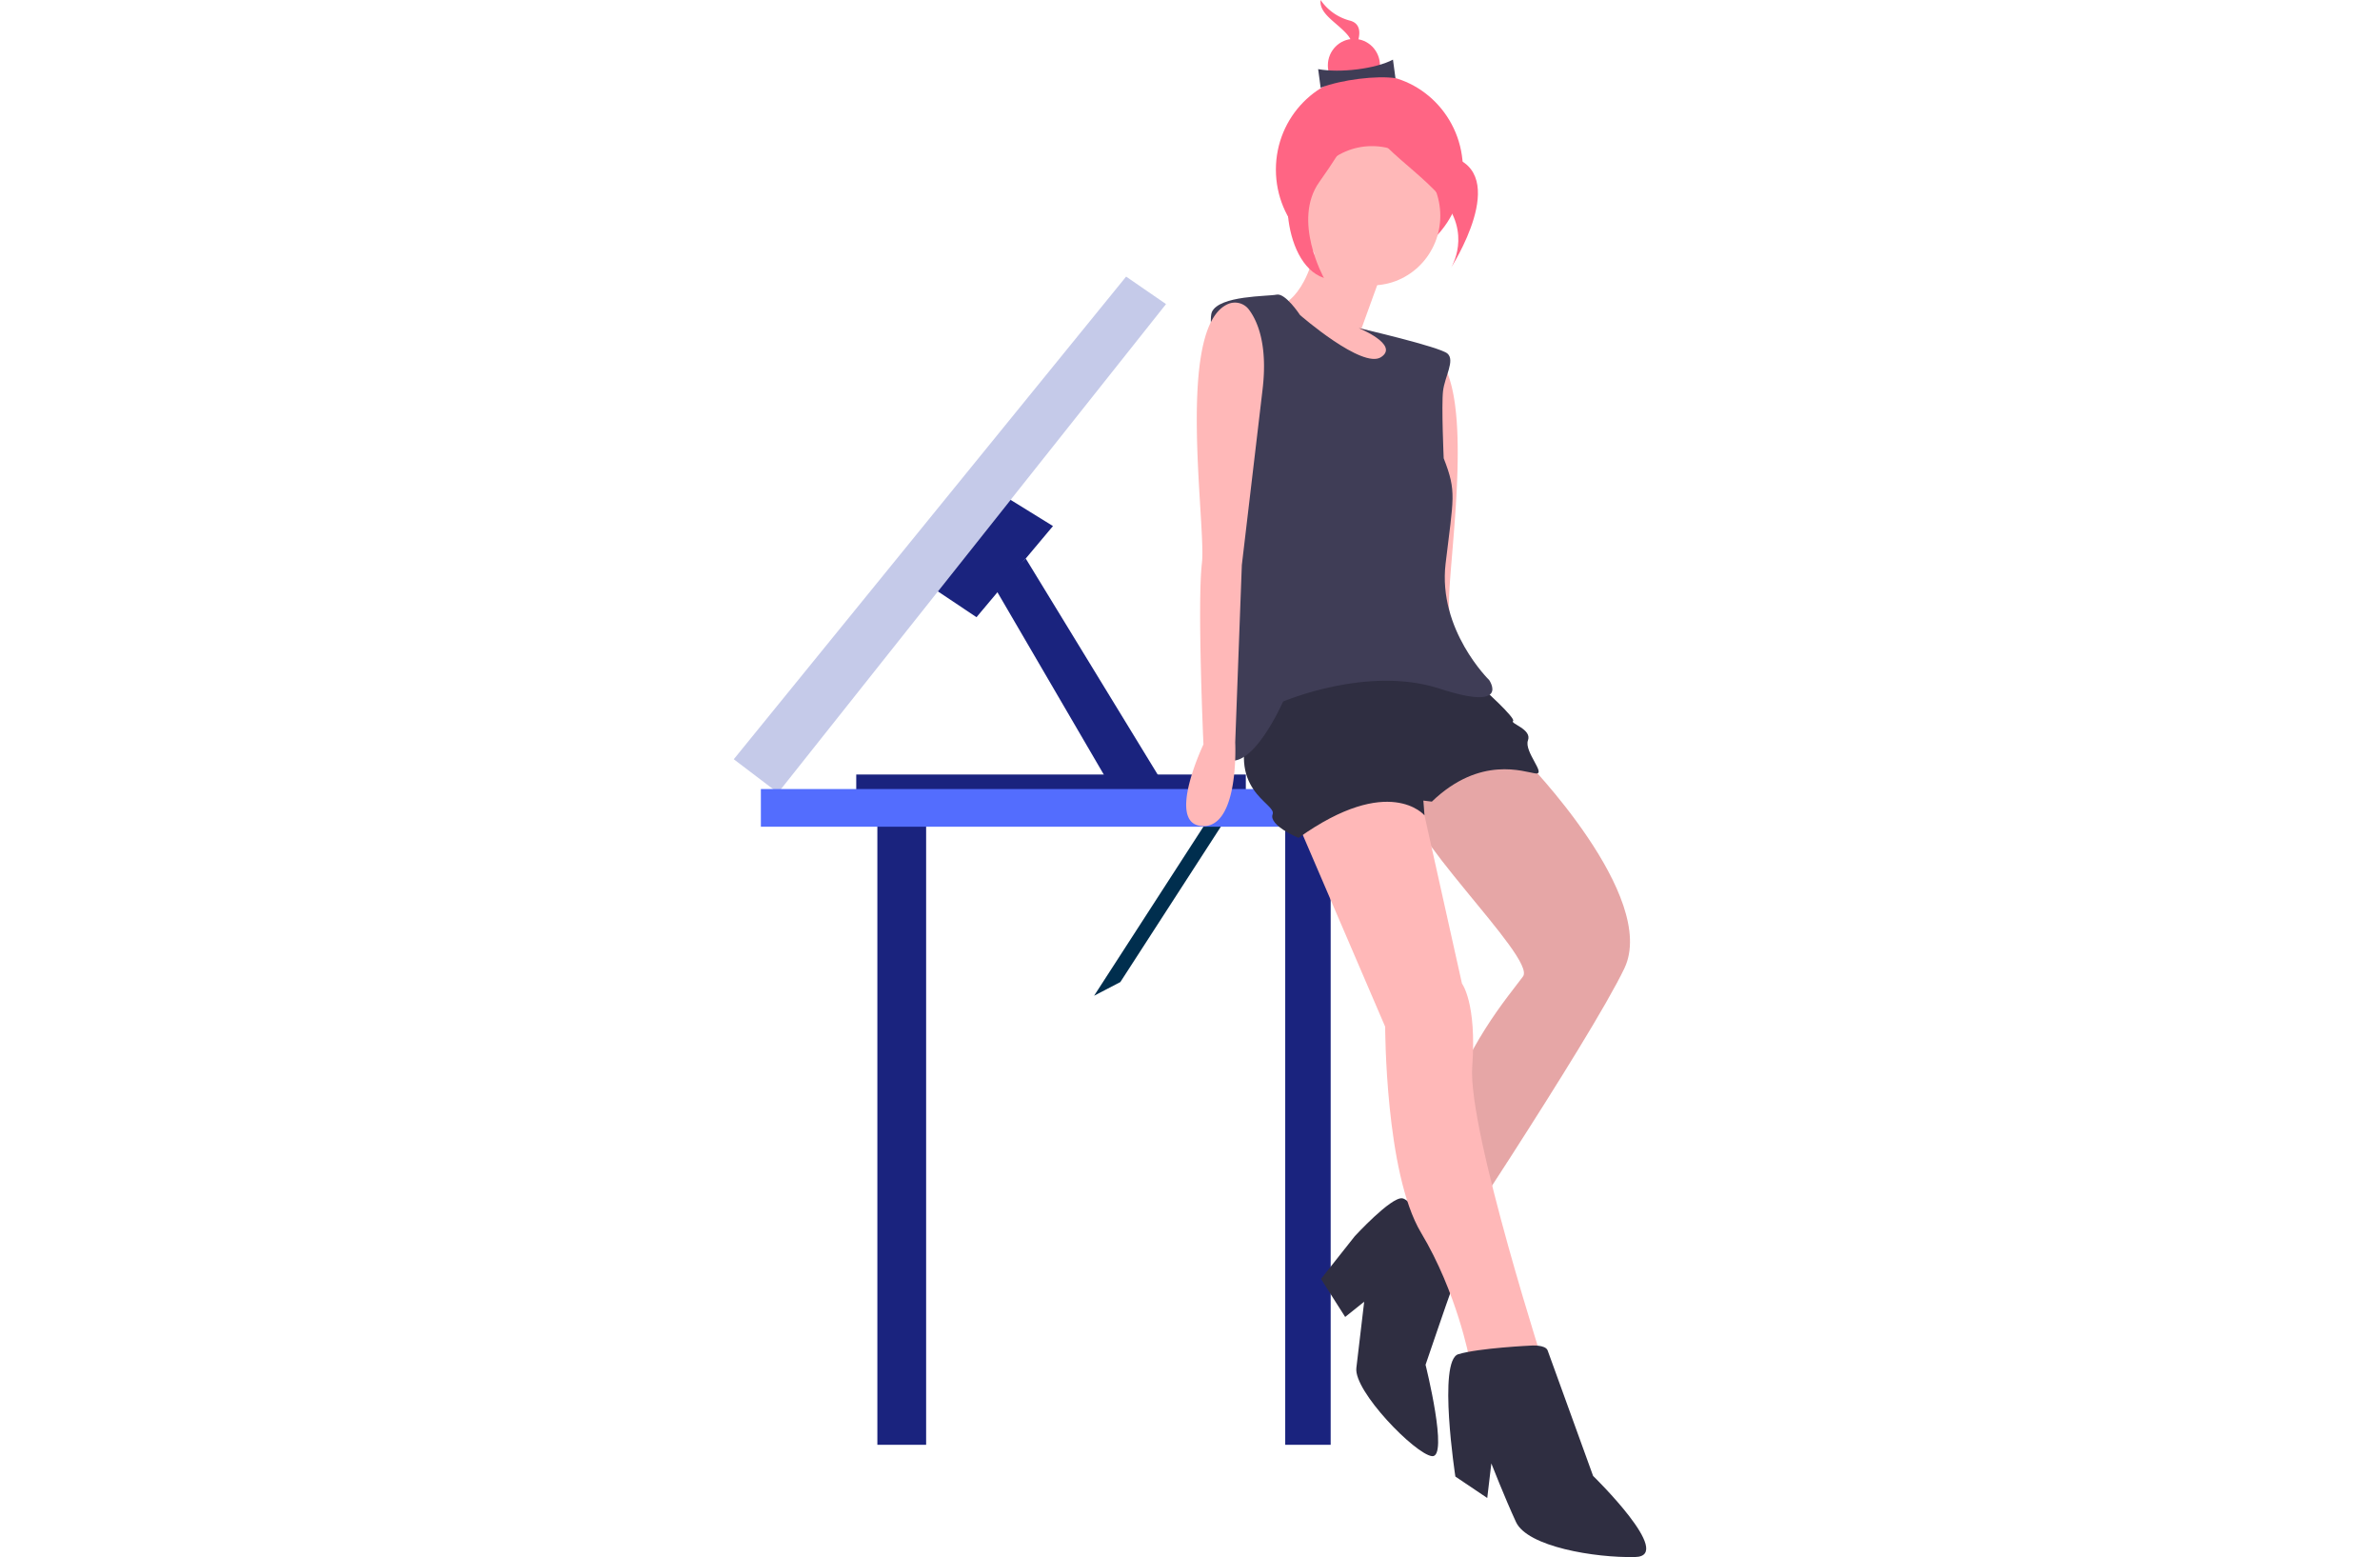 <svg id="b2975d1f-ae6a-4396-8916-b342c341cf92" data-name="Layer 1" xmlns="http://www.w3.org/2000/svg" width="458.692" height="300" viewBox="0 0 458.692 782.517">
    <title>Designer girl</title>
    <polygon points="245.882 401.346 250.892 405.064 193.947 493.101 182.761 498.933 245.882 401.346" fill="#002e4e" stroke="#002e4e" stroke-miterlimit="10" stroke-width="1.124" />
    <polygon points="0 381.559 197.236 139.002 217.293 152.818 22.229 398.446 0 381.559" fill="#c5cae9" />
    <polygon points="139.157 251.209 160.463 264.374 122.019 310.174 102.621 297.215 139.157 251.209" fill="#1a237e" />
    <polygon points="146.766 280.691 213.672 390.192 187.485 391.793 131.72 296.226 146.766 280.691" fill="#1a237e" />
    <rect x="61.566" y="389.235" width="195.843" height="9.211" fill="#1a237e" />
    <rect x="72.181" y="407.476" width="24.515" height="318.612" fill="#1a237e" />
    <rect x="277.217" y="407.476" width="22.844" height="318.612" fill="#1a237e" />
    <rect x="13.622" y="396.538" width="353.299" height="18.934" fill="#536dfe" />
    <ellipse cx="319.537" cy="85.238" rx="47.01" ry="47.886" fill="#ff6584" />
    <path d="M710.937,238.501a8.765,8.765,0,0,0-10.47,2.72c-4.175,5.309-9.873,16.96-7.686,39.814l8.471,88.513,1.348,89.22S715.343,499.903,734,499.515s-15.452-39.4-15.452-39.4,4.73-70.781,2.786-91.096C719.522,350.081,737.462,250.253,710.937,238.501Z" transform="translate(-361.659 -62.483)" fill="#ffb8b8" />
    <path d="M687.934,198.004l-10.695,29.526,15.289,4.811,2.147,42.848-37.907-20.799-19.092-21.43-2.382-16.445s14.723-2.601,20.076-35.719Z" transform="translate(-361.659 -62.483)" fill="#ffb8b8" />
    <path d="M759.706,444.686s66.882,68.403,49.647,104.47-101.341,162.323-101.341,162.323l-22.5-29.189s22.116-16.379,32.416-54.764,33.613-64.897,40.494-74.332-64.606-75.466-58.291-92.313S759.706,444.686,759.706,444.686Z" transform="translate(-361.659 -62.483)" fill="#ffb8b8" />
    <path d="M759.706,444.686s66.882,68.403,49.647,104.47-101.341,162.323-101.341,162.323l-22.5-29.189s22.116-16.379,32.416-54.764,33.613-64.897,40.494-74.332-64.606-75.466-58.291-92.313S759.706,444.686,759.706,444.686Z" transform="translate(-361.659 -62.483)" opacity="0.1" />
    <path d="M717.682,690.637s6.987,14.072,4.882,19.688-13.142,38.037-13.142,38.037,11.752,46.962,3.226,45.917-39.381-32.727-38.013-44.307l3.932-33.292-9.552,7.64-12.158-19.111,16.945-21.418s18.195-19.796,23.879-19.1S717.682,690.637,717.682,690.637Z" transform="translate(-361.659 -62.483)" fill="#2f2e41" />
    <path d="M704.394,461.402l4.487,10.829,18.845,84.542s7.5,9.73,5.16,41.748,37.809,155.882,37.809,155.882l1.356,25.13-24.157-2.961L731.421,745.184s-6.186-33.064-24.252-63.178S689.125,578.473,689.125,578.473L640.503,465.319l38.26-18.806Z" transform="translate(-361.659 -62.483)" fill="#ffb8b8" />
    <path d="M762.458,738.709s7.276-.577,8.355,2.492,22.831,63.004,22.831,63.004,41.368,40.312,21.133,40.769-54.168-5.17-59.906-17.621-12.382-29.418-12.382-29.418l-2.052,17.37-16.026-10.775s-8.963-58.367,1.497-61.491S762.458,738.709,762.458,738.709Z" transform="translate(-361.659 -62.483)" fill="#2f2e41" />
    <path d="M738.061,408.259s16.934,15.291,15.342,16.565,9.605,4.114,7.5,9.73,9.487,17.315,3.803,16.619-27.736-9.273-52.128,14.169l-4.263-.522.566,7.412s-17.671-21.255-63.325,11.328c0,0-15.118-6.258-13.013-11.874s-24.552-11.82-10.16-48.235S681.339,388.091,681.339,388.091Z" transform="translate(-361.659 -62.483)" fill="#2f2e41" />
    <path d="M646.319,220.804s-7.329-11.177-11.763-10.252-28.677.367-32.544,8.703,14.551,94.818,11.591,107.671-18.678,109.312-5.152,116.843,29.339-28.71,29.339-28.71,42.523-18.283,78.614-6.518S741.415,404.265,741.415,404.265s-25.855-25.195-21.923-58.487,5.695-36.013-.95-52.98c0,0-1.186-26.577-.331-33.814s6.144-15.4,2.223-18.817-44.617-12.81-44.617-12.81,20.631,8.402,11.25,14.595S646.319,220.804,646.319,220.804Z" transform="translate(-361.659 -62.483)" fill="#3f3d56" />
    <ellipse cx="320.827" cy="108.421" rx="34.35" ry="34.99" fill="#ffb8b8" />
    <path d="M610.284,215.203a8.77,8.77,0,0,1,10.407,2.96c4.057,5.404,9.495,17.183,6.802,39.98L617.064,346.44l-3.324,89.167s2.147,42.848-16.497,42.031.524-41.052.524-41.052-3.161-70.872-.768-91.137C599.231,326.558,583.506,226.343,610.284,215.203Z" transform="translate(-361.659 -62.483)" fill="#ffb8b8" />
    <path d="M656.658,62.483a25.759,25.759,0,0,0,14.827,10.383c10.368,2.828.085,18.699.085,18.699s3.739-5.771-1.654-11.883S655.842,69.391,656.658,62.483Z" transform="translate(-361.659 -62.483)" fill="#ff6584" />
    <ellipse cx="311.748" cy="32.889" rx="13.101" ry="13.345" fill="#ff6584" />
    <path d="M656.68,106.558c10.68-4.115,28.464-6.201,37.613-4.775l-1.255-9.333c-8.796,4.631-26.498,6.807-37.613,4.775Z" transform="translate(-361.659 -62.483)" fill="#3f3d56" />
    <path d="M677.347,109.899s13.385,22.679,44.51,31.169.254,56.134.254,56.134,11.226-17.325-4.966-35.673S674.897,130.637,677.347,109.899Z" transform="translate(-361.659 -62.483)" fill="#ff6584" />
    <path d="M676.284,108.521s-12.859,31.151-26.976,34.096-13.046,52.167,9.03,59.548c0,0-16.098-28.856-2.338-48.208S678.453,119.306,676.284,108.521Z" transform="translate(-361.659 -62.483)" fill="#ff6584" />
</svg>
